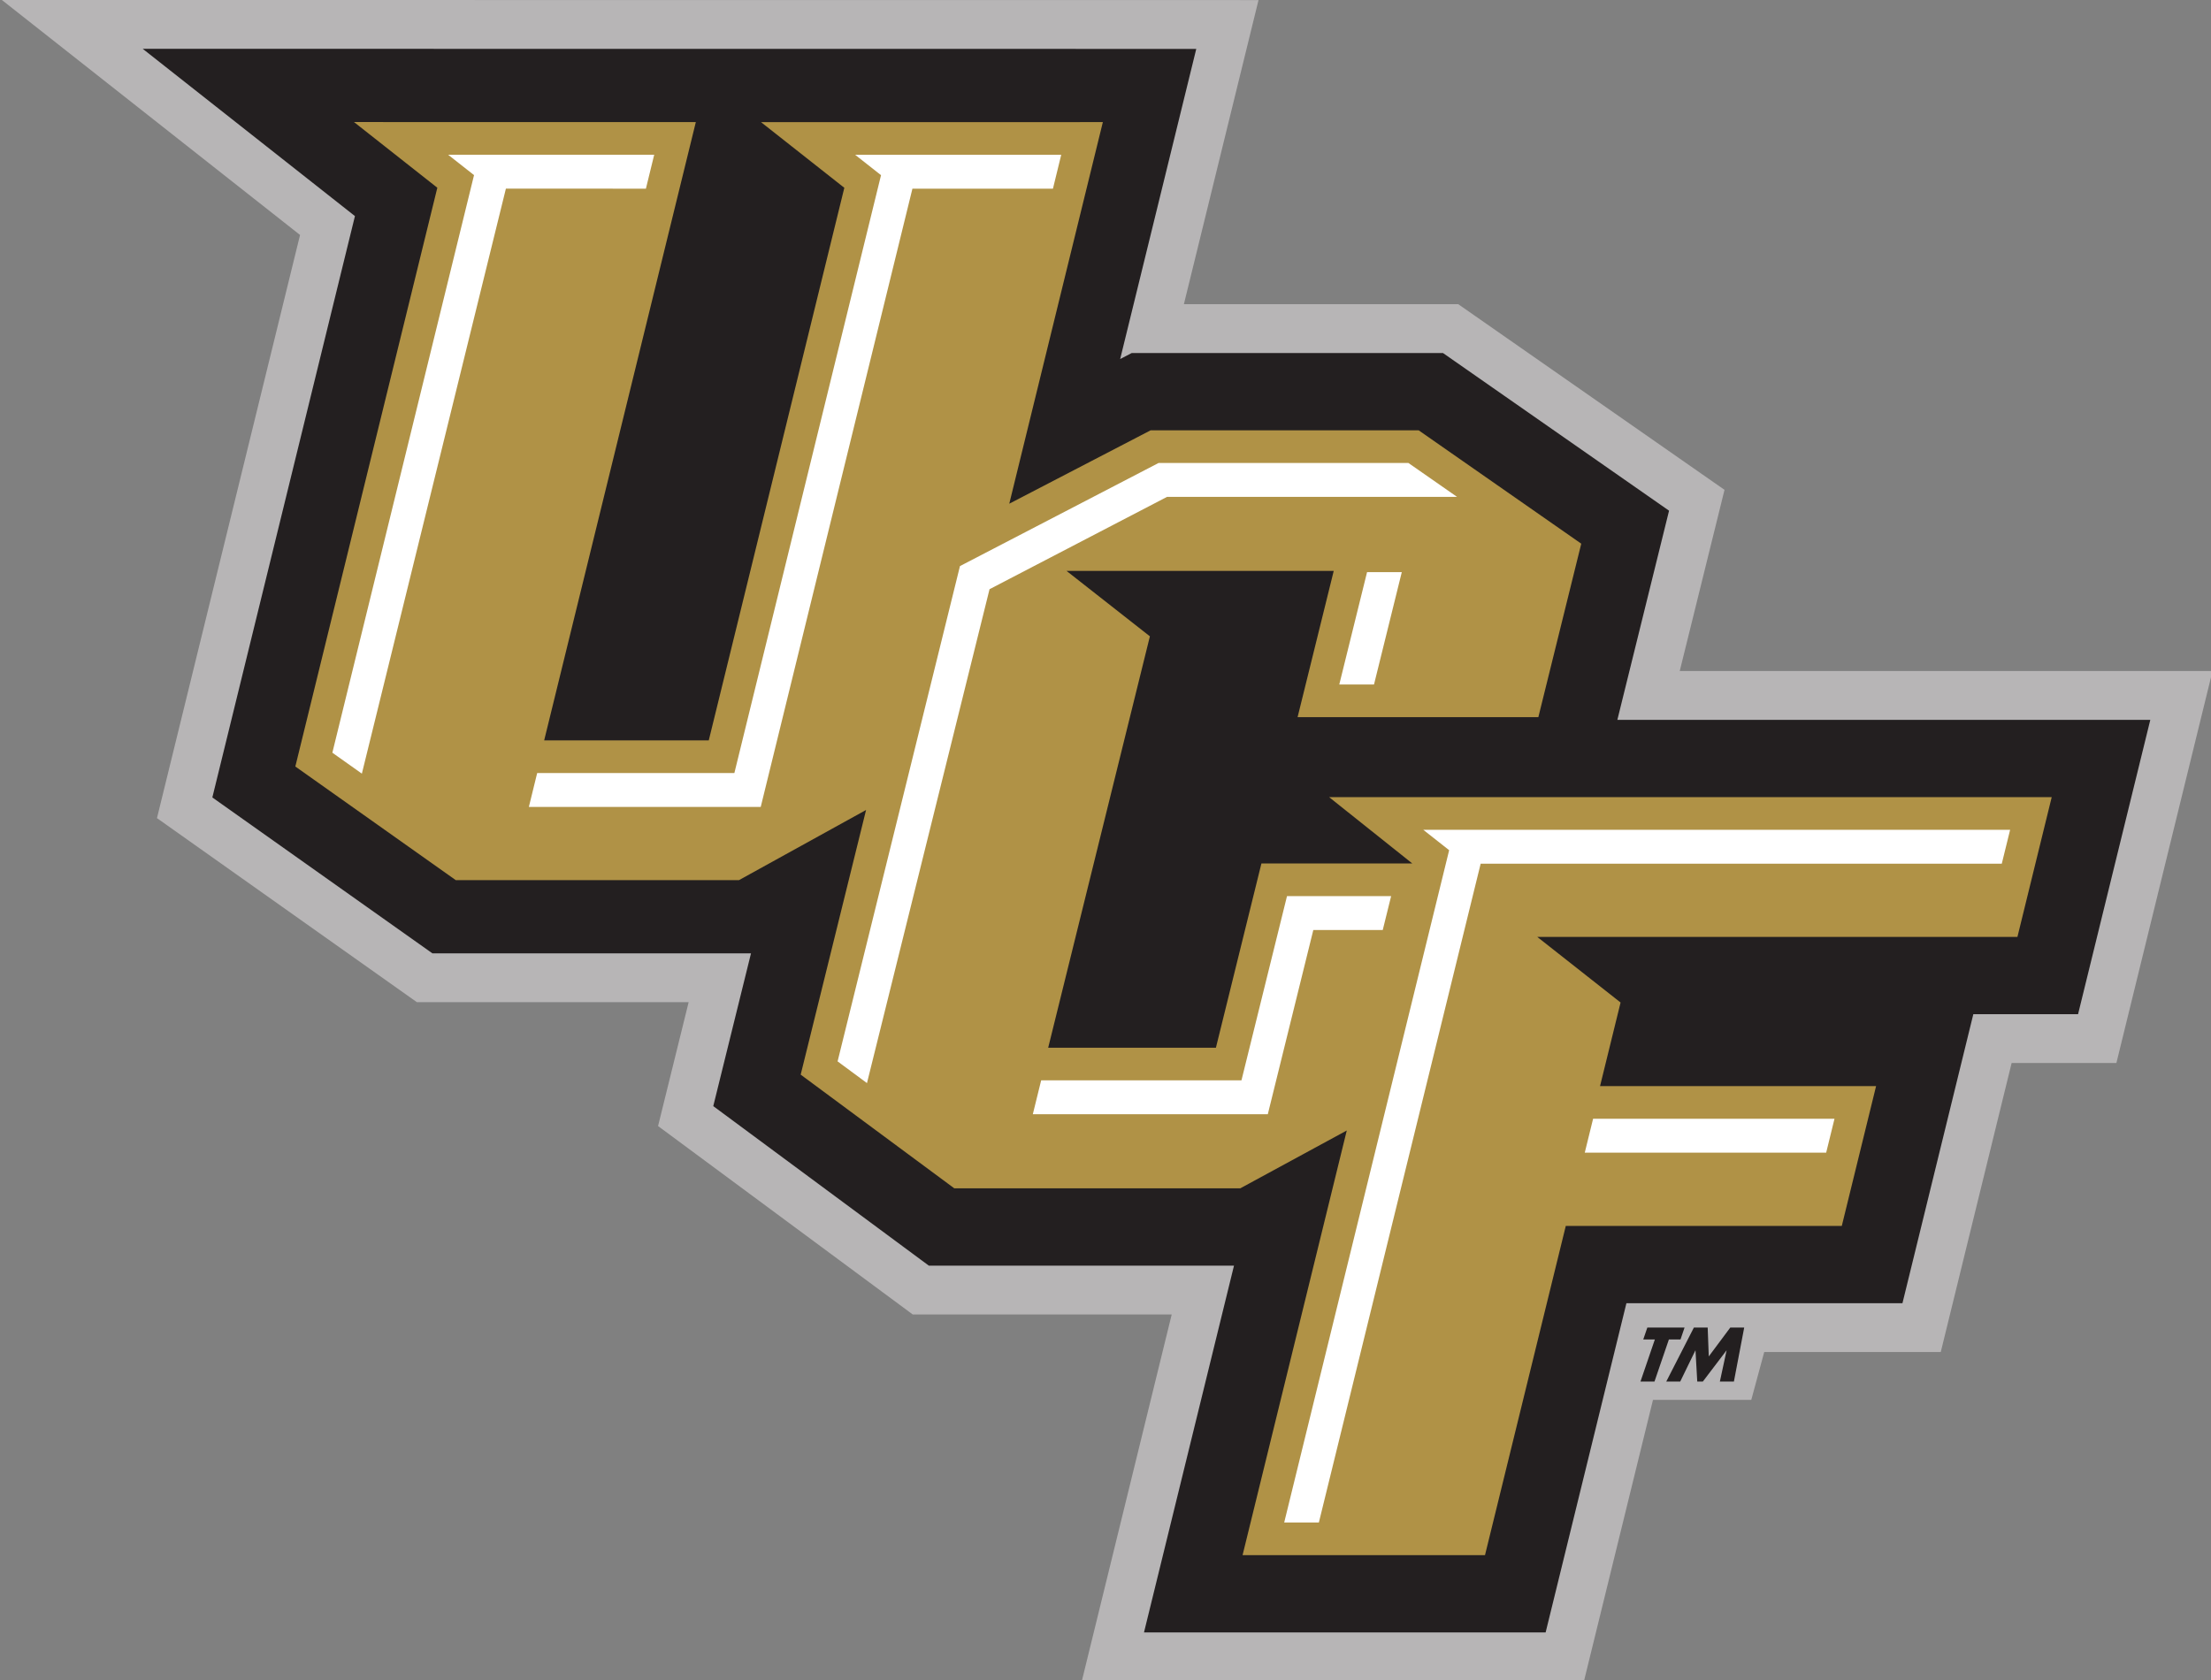 <?xml version="1.0" encoding="UTF-8" standalone="no"?>
<!-- Created with Inkscape (http://www.inkscape.org/) -->
<svg xmlns:dc="http://purl.org/dc/elements/1.1/" xmlns:cc="http://creativecommons.org/ns#" xmlns:rdf="http://www.w3.org/1999/02/22-rdf-syntax-ns#" xmlns:svg="http://www.w3.org/2000/svg" xmlns="http://www.w3.org/2000/svg" xmlns:sodipodi="http://sodipodi.sourceforge.net/DTD/sodipodi-0.dtd" xmlns:inkscape="http://www.inkscape.org/namespaces/inkscape" id="svg2" version="1.1" inkscape:version="0.47 r22583" width="100" height="76" xml:space="preserve" sodipodi:docname="lic-dos-and-donts.pdf"><rect width="100%" height="100%" fill="#808080" stroke="none"/><defs id="defs6"><inkscape:perspective sodipodi:type="inkscape:persp3d" inkscape:vp_x="0 : 0.5 : 1" inkscape:vp_y="0 : 1000 : 0" inkscape:vp_z="1 : 0.5 : 1" inkscape:persp3d-origin="0.5 : 0.33333333 : 1" id="perspective10"/><clipPath clipPathUnits="userSpaceOnUse" id="clipPath82"><path d="m 502.234,692.342 c -1.733,-2.082 -8.662,-10.73 -11.053,-18.597 l -0.011,-0.033 0.004,-0.034 c 0.007,-0.046 0.617,-4.734 6.174,-11.158 -1.249,-1.698 -2.179,-3.443 -2.783,-4.684 -6.781,6.24 -9.605,16.181 -9.74,16.766 5.746,12.33 14.598,16.642 17.409,17.74" id="path84"/></clipPath><clipPath clipPathUnits="userSpaceOnUse" id="clipPath104"><path d="m 490.398,618.928 c -0.256,0.632 -0.792,1.068 -1.411,1.218 l -0.42,10.935 74.786,29.822 3.128,4.416 -5.79,1.169 -3.167,-4.508 -69.131,-27.568 -9.445,10.407 c 0.451,0.553 0.599,1.327 0.313,2.037 -0.415,1.043 -1.597,1.552 -2.642,1.137 -1.045,-0.418 -1.551,-1.6 -1.134,-2.644 0.374,-0.936 1.367,-1.44 2.322,-1.23 l 9.65,-24.207 c -0.838,-0.506 -1.214,-1.553 -0.839,-2.491 0.417,-1.044 1.599,-1.553 2.644,-1.137 1.042,0.414 1.549,1.598 1.136,2.644" id="path106"/></clipPath><clipPath clipPathUnits="userSpaceOnUse" id="clipPath116"><path d="m 481.598,624.306 c 0.264,0.202 0.681,1.974 0.681,1.974 l -0.865,5.227 c 0,0 -1.096,0.171 -2.228,-0.692 l -0.071,-3.751 -0.334,-0.254 -1.871,3.754 c 0,0 -1.167,-0.287 -1.877,-0.811 l 1.051,-4.465 -0.343,-0.343 -1.868,3.491 c 0,0 -0.836,-0.209 -1.47,-1.011 l 0.984,-4.295 -0.392,-0.294 -1.584,2.45 c 0,0 -0.748,-0.237 -1.332,-0.784 0,0 -0.037,-2.313 1.016,-4.575 0,0 1.091,-0.644 1.673,-0.388 0.58,0.255 0.977,1.016 0.977,1.016 0,0 1.651,-0.19 1.981,0 0.329,0.19 1.04,1.408 1.04,1.408 0,0 1.802,-0.12 2.216,0.153 0.413,0.272 1.197,2.24 1.197,2.24 0,0 1.154,-0.252 1.419,-0.05" id="path118"/></clipPath><clipPath clipPathUnits="userSpaceOnUse" id="clipPath126"><path d="m 481.254,623.111 c 0,0 1.653,2.264 1.722,4.215 l -1.446,5.464 c 0,0 -0.312,0.266 -1.414,-1.217 0,0 0.435,-1.754 0,-4.715 -0.795,-1.939 -4.286,-7.163 -5.199,-8.247 l 6.337,4.5" id="path128"/></clipPath><clipPath clipPathUnits="userSpaceOnUse" id="clipPath132"><path d="m 481.598,624.306 c 0.264,0.202 0.681,1.974 0.681,1.974 l -0.865,5.227 c 0,0 -1.096,0.171 -2.228,-0.692 l -0.071,-3.751 -0.334,-0.254 -1.871,3.754 c 0,0 -1.167,-0.287 -1.877,-0.811 l 1.051,-4.465 -0.343,-0.343 -1.868,3.491 c 0,0 -0.836,-0.209 -1.47,-1.011 l 0.984,-4.295 -0.392,-0.294 -1.584,2.45 c 0,0 -0.748,-0.237 -1.332,-0.784 0,0 -0.037,-2.313 1.016,-4.575 0,0 1.091,-0.644 1.673,-0.388 0.58,0.255 0.977,1.016 0.977,1.016 0,0 1.651,-0.19 1.981,0 0.329,0.19 1.04,1.408 1.04,1.408 0,0 1.802,-0.12 2.216,0.153 0.413,0.272 1.197,2.24 1.197,2.24 0,0 1.154,-0.252 1.419,-0.05" id="path134"/></clipPath><clipPath clipPathUnits="userSpaceOnUse" id="clipPath150"><path d="m 474.058,701.281 c 0,0 0.719,8.212 6.443,11.408 5.26,2.939 10.114,-2.612 10.971,-6.008 3.548,-14.066 -9.276,-17.296 -9.276,-17.296 0,0 -1.824,8.018 -8.138,11.896" id="path152"/></clipPath><clipPath clipPathUnits="userSpaceOnUse" id="clipPath164"><path d="m 468.726,655.12 c 0.15,1.156 0.924,5.192 0.465,9.523 0,0 -3.53,-0.479 -10.159,2.135 -0.234,-3.921 0.314,-8.624 1.252,-10.782 2.495,-0.977 5.035,-1.435 8.442,-0.876" id="path166"/></clipPath><clipPath clipPathUnits="userSpaceOnUse" id="clipPath206"><path d="m 461.282,615.823 c 0.339,0.132 1.445,0.819 1.445,0.819 0,0 1.538,-1.422 1.976,-1.257 0.779,0.296 1.507,1.773 1.507,1.773 0,0 1.187,-0.427 1.461,-0.273 0.272,0.156 0.708,1.811 0.708,1.811 0.023,3.969 -0.455,9.216 -0.607,10.673 -2.425,-0.995 -3.871,0.681 -3.871,0.681 0,0 2.83,2.057 5.042,7.509 2.211,5.45 2.513,15.42 2.513,15.42 -5.525,-3.704 -13.369,-0.763 -14.284,-0.302 0.002,-11.149 2.695,-22.557 2.695,-22.557 0,0 -1.843,-2.876 -2.649,-3.981 0,0 -0.541,-2.916 -0.419,-9.005 0,0 0.784,-0.881 1.384,-0.725 0.598,0.157 1.343,0.919 1.343,0.919 0,0 1.416,-1.639 1.756,-1.505" id="path208"/></clipPath><clipPath clipPathUnits="userSpaceOnUse" id="clipPath218"><path d="m 450.056,651.569 0,-27.069 c -3.053,-0.108 -5.494,-2.616 -5.494,-5.695 0,-3.079 2.441,-5.587 5.494,-5.695 l 0,-1.025 -7.638,1.873 0,26.239 -3.587,-4.554 -4.569,1.121 0,-15.082 -7.639,1.872 0,15.084 -17.994,4.413 0,13.245 37.837,-9.278 3.59,4.551" id="path220"/></clipPath><clipPath clipPathUnits="userSpaceOnUse" id="clipPath236"><path d="m 479.514,688.508 c 0,0 -3.579,8.181 -12.145,10.378 -2.018,-3.956 -3.53,-9.827 -2.425,-16.16 2.375,-1.934 4.373,-4.068 5.831,-6.763 3.524,1.974 7.543,6.339 8.739,12.545" id="path238"/></clipPath><clipPath clipPathUnits="userSpaceOnUse" id="clipPath248"><path d="m 515.103,690.354 c 0.132,-0.429 0.126,-0.901 -0.042,-1.382 -0.087,-0.251 -0.212,-0.488 -0.37,-0.71 1.237,-0.169 2.895,-0.481 4.53,-1.054 9.795,-3.432 8.915,-14.255 8.915,-14.255 -3.199,-2.539 -10.519,-3.44 -14.234,-3.031 l -0.062,-0.851 c 2.636,-0.637 9.552,-0.595 12.328,0.067 -2.352,-4.442 -7.133,-5.71 -8.903,-5.825 -1.769,-0.116 -3.006,0.018 -3.006,0.018 l -3.796,6.296 6.795,14.453 -4.168,2.121 c 0,0 -3.548,-8.738 -6.273,-16.176 1.507,-3.707 3.703,-7.612 3.703,-7.612 0,0 -6.778,0.603 -11.757,2.197 -0.095,0.085 -2.419,2.329 -4.692,7.813 0.083,0.356 2.251,8.999 8.503,14.232 0,0 1.965,-0.028 4.344,-0.497 0,0 1.762,-0.821 2.964,-3.809 0.373,0.816 1.226,2.681 1.965,4.284 -0.404,-0.059 -0.819,-0.068 -1.231,-0.016 -1.92,0.24 -3.041,1.68 -2.506,3.219 0.09,0.261 0.223,0.508 0.39,0.737 0.225,-0.969 1.176,-1.735 2.536,-1.901 1.625,-0.198 3.304,0.53 4.067,1.682" id="path250"/></clipPath><clipPath clipPathUnits="userSpaceOnUse" id="clipPath302"><path d="m 453.631,483.068 c -2.013,-2.42 -10.067,-12.472 -12.846,-21.615 l -0.012,-0.038 0.004,-0.04 c 0.007,-0.053 0.718,-5.502 7.175,-12.968 -1.452,-1.973 -2.532,-4.002 -3.235,-5.444 -7.88,7.253 -11.161,18.806 -11.319,19.486 6.678,14.33 16.966,19.342 20.233,20.619" id="path304"/></clipPath><clipPath clipPathUnits="userSpaceOnUse" id="clipPath320"><path d="m 480.131,472.426 c 4.15,-5.174 3.604,-11.894 3.604,-11.894 -3.718,-2.949 -12.225,-3.997 -16.543,-3.522 l -0.073,-0.989 c 3.064,-0.74 11.103,-0.692 14.329,0.078 -2.734,-5.162 -8.29,-6.637 -10.348,-6.77 -2.056,-0.135 -3.493,0.02 -3.493,0.02 l -4.412,7.318 6.579,13.996 10.357,-2.54 0,4.303 z m -21.174,-15.295 c 1.753,-4.31 4.304,-8.848 4.304,-8.848 0,0 -7.877,0.7 -13.664,2.554 -0.11,0.097 -2.812,2.706 -5.454,9.08 0.098,0.413 2.617,10.459 9.884,16.541 0,0 2.282,-0.033 5.049,-0.578 0,0 2.046,-0.954 3.444,-4.427 0.373,0.817 1.161,2.54 1.921,4.193 l 1.539,-0.377 c -0.963,-2.388 -4.336,-10.807 -7.023,-18.138" clip-rule="evenodd" id="path322"/></clipPath><clipPath clipPathUnits="userSpaceOnUse" id="clipPath370"><path d="m 374.323,507.308 c -1.847,-2.221 -9.236,-11.442 -11.784,-19.829 l -0.012,-0.035 0.004,-0.036 c 0.006,-0.05 0.658,-5.047 6.582,-11.897 -1.332,-1.81 -2.052,-2.395 -3.652,-3.994 -7.229,6.653 -9.555,16.252 -9.699,16.876 6.126,13.145 15.564,17.743 18.561,18.915" id="path372"/></clipPath><clipPath clipPathUnits="userSpaceOnUse" id="clipPath388"><path d="m 379.208,483.514 c 1.608,-3.953 3.949,-8.116 3.949,-8.116 0,0 -7.226,0.642 -12.536,2.343 -0.1,0.089 -2.579,2.483 -5.002,8.329 0.089,0.38 2.4,9.595 9.066,15.174 0,0 2.095,-0.03 4.632,-0.53 0,0 1.878,-0.876 3.16,-4.061 0.398,0.87 1.306,2.858 2.094,4.568 -0.43,-0.063 -0.872,-0.072 -1.312,-0.018 -2.046,0.256 -3.242,1.792 -2.672,3.432 0.097,0.278 0.238,0.542 0.416,0.786 0.24,-1.032 1.254,-1.85 2.704,-2.027 1.733,-0.211 3.523,0.565 4.336,1.794 0.14,-0.457 0.134,-0.961 -0.045,-1.474 -0.092,-0.267 -0.225,-0.52 -0.393,-0.756 1.318,-0.181 3.086,-0.514 4.829,-1.124 10.443,-3.66 9.504,-15.199 9.504,-15.199 -3.41,-2.706 -11.214,-3.667 -15.175,-3.231 l -0.067,-0.907 c 2.811,-0.679 10.184,-0.636 13.144,0.071 -2.507,-4.735 -7.604,-6.089 -9.492,-6.21 -1.886,-0.124 -3.205,0.018 -3.205,0.018 l -4.047,6.713 7.244,15.41 -4.443,2.261 c 0,0 -3.783,-9.316 -6.689,-17.246" id="path390"/></clipPath><clipPath clipPathUnits="userSpaceOnUse" id="clipPath670"><path d="m 485.793,324.299 c 3.205,8.746 7.377,19.021 7.377,19.021 l 4.901,-2.493 -7.99,-16.997 4.464,-7.405 c 0,0 1.454,-0.157 3.534,-0.02 2.082,0.134 7.705,1.626 10.47,6.85 -3.264,-0.779 -11.397,-0.828 -14.498,-0.079 l 0.074,1.001 c 4.369,-0.481 12.977,0.579 16.738,3.564 0,0 1.035,12.728 -10.483,16.764 -3.787,1.325 -7.679,1.467 -7.679,1.467 -0.893,-1.909 -2.676,-5.808 -3.303,-7.182 -1.415,3.514 -3.486,4.479 -3.486,4.479 -2.798,0.552 -5.108,0.585 -5.108,0.585 -7.352,-6.153 -9.901,-16.318 -10,-16.736 2.672,-6.449 5.407,-9.088 5.517,-9.187 5.856,-1.876 13.827,-2.585 13.827,-2.585 0,0 -2.582,4.593 -4.355,8.953" id="path672"/></clipPath><clipPath clipPathUnits="userSpaceOnUse" id="clipPath684"><path d="m 480.403,350.543 c -2.036,-2.45 -10.186,-12.62 -12.997,-21.871 l -0.013,-0.038 0.005,-0.04 c 0.007,-0.055 0.726,-5.568 7.26,-13.122 -1.469,-1.997 -2.562,-4.049 -3.273,-5.508 -7.974,7.339 -11.294,19.028 -11.454,19.716 6.757,14.499 17.167,19.57 20.472,20.863" id="path686"/></clipPath><clipPath clipPathUnits="userSpaceOnUse" id="clipPath716"><path d="m 81,207 630,0 0,810 -630,0 0,-810 z" id="path718"/></clipPath><clipPath clipPathUnits="userSpaceOnUse" id="clipPath730"><path d="m 711.004,207.002 -90.861,0 c 37.625,112.141 68.264,232.412 90.861,358.957 l 0,-358.957" id="path732"/></clipPath><clipPath clipPathUnits="userSpaceOnUse" id="clipPath736"><path d="m 81,207 630,0 0,810 -630,0 0,-810 z" id="path738"/></clipPath><clipPath clipPathUnits="userSpaceOnUse" id="clipPath746"><path d="m 81,207 630,0 0,810 -630,0 0,-810 z" id="path748"/></clipPath><clipPath clipPathUnits="userSpaceOnUse" id="clipPath816"><path d="m 403.593,344.143 c -0.893,-1.074 -4.465,-5.533 -5.698,-9.589 l -0.006,-0.016 0.002,-0.018 c 0.004,-0.024 0.318,-2.441 3.183,-5.753 -0.644,-0.875 -1.123,-1.775 -1.435,-2.415 -3.496,3.218 -4.951,8.343 -5.021,8.644 2.962,6.357 7.526,8.58 8.975,9.147" id="path818"/></clipPath><clipPath clipPathUnits="userSpaceOnUse" id="clipPath840"><path d="m 397.491,306.292 c -0.132,0.326 -0.409,0.551 -0.728,0.628 l -0.215,5.638 38.557,15.375 1.612,2.277 -2.985,0.603 -1.633,-2.324 -35.642,-14.213 -4.87,5.365 c 0.233,0.285 0.31,0.684 0.162,1.05 -0.214,0.538 -0.823,0.8 -1.362,0.586 -0.539,-0.215 -0.8,-0.824 -0.585,-1.363 0.192,-0.482 0.705,-0.742 1.197,-0.634 l 4.976,-12.48 c -0.432,-0.261 -0.627,-0.801 -0.433,-1.284 0.215,-0.539 0.825,-0.801 1.363,-0.587 0.537,0.214 0.799,0.824 0.586,1.363" id="path842"/></clipPath><clipPath clipPathUnits="userSpaceOnUse" id="clipPath852"><path d="m 392.954,309.065 c 0.136,0.104 0.351,1.018 0.351,1.018 l -0.446,2.695 c 0,0 -0.565,0.088 -1.148,-0.358 l -0.038,-1.934 -0.172,-0.13 -0.964,1.935 c 0,0 -0.602,-0.148 -0.968,-0.418 l 0.542,-2.302 -0.177,-0.176 -0.963,1.8 c 0,0 -0.431,-0.108 -0.758,-0.522 l 0.508,-2.214 -0.202,-0.152 -0.817,1.263 c 0,0 -0.386,-0.122 -0.686,-0.404 0,0 -0.02,-1.193 0.523,-2.359 0,0 0.562,-0.332 0.863,-0.2 0.299,0.132 0.503,0.524 0.503,0.524 0,0 0.851,-0.097 1.021,0 0.17,0.098 0.537,0.726 0.537,0.726 0,0 0.928,-0.062 1.142,0.079 0.213,0.14 0.617,1.155 0.617,1.155 0,0 0.595,-0.13 0.732,-0.026" id="path854"/></clipPath><clipPath clipPathUnits="userSpaceOnUse" id="clipPath870"><path d="m 389.066,348.751 c 0,0 0.371,4.234 3.322,5.881 2.712,1.516 5.215,-1.346 5.656,-3.097 1.829,-7.252 -4.782,-8.917 -4.782,-8.917 0,0 -0.94,4.134 -4.196,6.133" id="path872"/></clipPath><clipPath clipPathUnits="userSpaceOnUse" id="clipPath882"><path d="m 391.879,342.166 c 0,0 -1.844,4.218 -6.261,5.35 -1.04,-2.039 -1.82,-5.066 -1.25,-8.331 1.224,-0.998 2.255,-2.098 3.006,-3.487 1.817,1.018 3.889,3.268 4.505,6.468" id="path884"/></clipPath><clipPath clipPathUnits="userSpaceOnUse" id="clipPath896"><path d="m 386.318,324.952 c 0.076,0.596 0.475,2.677 0.239,4.909 0,0 -1.82,-0.246 -5.237,1.101 -0.121,-2.021 0.161,-4.446 0.645,-5.559 1.286,-0.503 2.596,-0.739 4.353,-0.451" id="path898"/></clipPath><clipPath clipPathUnits="userSpaceOnUse" id="clipPath932"><path d="m 382.479,304.691 c 0.175,0.069 0.746,0.423 0.746,0.423 0,0 0.792,-0.734 1.018,-0.648 0.402,0.152 0.778,0.914 0.778,0.914 0,0 0.611,-0.22 0.752,-0.14 0.141,0.079 0.365,0.933 0.365,0.933 0.013,2.046 -0.234,4.751 -0.312,5.502 -1.251,-0.513 -1.996,0.352 -1.996,0.352 0,0 1.459,1.06 2.6,3.871 1.14,2.81 1.295,7.95 1.295,7.95 -2.848,-1.91 -6.893,-0.394 -7.365,-0.155 10e-4,-5.748 1.39,-11.631 1.39,-11.631 0,0 -0.95,-1.482 -1.366,-2.052 0,0 -0.278,-1.503 -0.216,-4.642 0,0 0.404,-0.455 0.714,-0.374 0.308,0.081 0.693,0.474 0.693,0.474 0,0 0.729,-0.845 0.904,-0.777" id="path934"/></clipPath><clipPath clipPathUnits="userSpaceOnUse" id="clipPath950"><path d="m 405.956,332.636 c 0.777,-1.911 1.909,-3.924 1.909,-3.924 0,0 -3.494,0.311 -6.062,1.132 -0.048,0.044 -1.247,1.201 -2.418,4.029 0.043,0.184 1.161,4.64 4.384,7.337 0,0 1.012,-0.014 2.239,-0.256 0,0 0.908,-0.423 1.528,-1.964 0.193,0.421 0.632,1.383 1.013,2.209 -0.208,-0.03 -0.422,-0.035 -0.634,-0.009 -0.99,0.124 -1.568,0.867 -1.293,1.66 0.047,0.135 0.116,0.262 0.202,0.381 0.116,-0.5 0.606,-0.895 1.307,-0.981 0.838,-0.102 1.704,0.273 2.097,0.868 0.068,-0.221 0.065,-0.465 -0.022,-0.713 -0.045,-0.129 -0.109,-0.252 -0.19,-0.366 0.637,-0.087 1.492,-0.249 2.335,-0.544 5.05,-1.769 4.596,-7.349 4.596,-7.349 -1.649,-1.309 -5.422,-1.774 -7.338,-1.563 l -0.033,-0.438 c 1.36,-0.329 4.926,-0.307 6.357,0.034 -1.213,-2.29 -3.678,-2.944 -4.59,-3.003 -0.912,-0.06 -1.55,0.009 -1.55,0.009 l -1.957,3.246 3.503,7.452 -2.149,1.093 c 0,0 -1.829,-4.504 -3.234,-8.34" id="path952"/></clipPath><clipPath clipPathUnits="userSpaceOnUse" id="clipPath998"><path d="m 177.02,319.049 -8.08,-8.067 -0.25,-3.247 -3.483,-0.264 0.148,3.641 9.59,9.462 c 0.671,-0.535 1.363,-1.044 2.075,-1.525" id="path1000"/></clipPath><clipPath clipPathUnits="userSpaceOnUse" id="clipPath1014"><path d="m 180.775,319.354 c -6.303,3.412 -11.248,9.011 -13.815,15.782 2.567,6.771 7.512,12.369 13.815,15.78 l 0,-2.487 3.154,-5.711 -3.164,-4.277 0,-8.505 2.087,-3.843 -2.077,0.51 0,-7.249" id="path1016"/></clipPath><clipPath clipPathUnits="userSpaceOnUse" id="clipPath1050"><path d="m 223.436,352.939 c 0.401,-0.403 0.399,-1.054 -0.003,-1.453 -0.401,-0.4 -1.05,-0.399 -1.452,0.003 -0.273,0.273 -0.357,0.66 -0.259,1.007 l -6.784,3.845 -4.163,0 2.198,2.188 -2.689,5.215 c -0.291,-0.025 -0.59,0.075 -0.812,0.297 -0.4,0.402 -0.4,1.052 0.003,1.452 0.401,0.399 1.051,0.398 1.451,-0.003 0.361,-0.36 0.394,-0.922 0.105,-1.322 l 11.083,-11.121 c 0.401,0.288 0.962,0.251 1.322,-0.108" id="path1052"/></clipPath><clipPath clipPathUnits="userSpaceOnUse" id="clipPath1072"><path d="m 315.005,368.569 c 0.565,-0.001 1.035,-0.412 1.124,-0.954 l 17.441,0.03 c 0.087,0.542 0.555,0.957 1.121,0.956 0.63,10e-4 1.142,-0.509 1.143,-1.138 0.002,-0.629 -0.508,-1.141 -1.138,-1.142 -0.35,0 -0.663,0.156 -0.871,0.405 l -6.051,-1.985 0,-74.653 -2.744,-2.976 -2.53,2.943 2.296,2.748 0,71.614 -8.792,2.458 c -0.196,-0.351 -0.566,-0.588 -0.995,-0.588 -0.631,-10e-4 -1.142,0.508 -1.143,1.138 -0.002,0.63 0.508,1.142 1.139,1.144" id="path1074"/></clipPath></defs><sodipodi:namedview pagecolor="#ffffff" bordercolor="#666666" borderopacity="1" objecttolerance="10" gridtolerance="10" guidetolerance="10" inkscape:pageopacity="0" inkscape:pageshadow="2" inkscape:window-width="737" inkscape:window-height="481" id="namedview4" showgrid="false" inkscape:zoom="0.30849673" inkscape:cx="495.05814" inkscape:cy="382.5" inkscape:window-x="0" inkscape:window-y="0" inkscape:window-maximized="0" inkscape:current-layer="g12"/><g id="g12" inkscape:groupmode="layer" inkscape:label="lic-dos-and-donts" transform="matrix(0,-1.25,-1.25,0,1260.116,188.5)"><g id="g3882" transform="matrix(1.154,0,0,1.154,-193.558,578.844)"><path id="path964" style="fill:#b7b5b6;fill-opacity:1;fill-rule:nonzero;stroke:none" d="m 257.181,335.228 0,8.12 5.909,7.985 3.885,-0.959 0,8.521 5.772,8.149 18.288,-4.486 7.369,9.349 -0.003,-39.401 -9.537,2.34 0,-8.603 -5.822,-8.348 -5.682,1.404 0,-16.705 -12.293,3.014 0,3.285 -9.064,2.222 0,5.535 -1.501,0.406 0,3.082 -8.824,2.165 0,15.745 11.503,-2.82"/><path id="path966" style="fill:#231f20;fill-opacity:1;fill-rule:nonzero;stroke:none" d="m 258.712,333.275 0,9.568 5.003,6.759 4.791,-1.183 0,9.989 4.889,6.9 18.232,-4.471 5.246,6.654 -0.003,-33.033 -9.726,2.386 0.189,-0.363 0,-9.758 -4.945,-7.089 -6.56,1.621 0,-16.71 -9.23,2.265 0,3.284 -9.064,2.222 0,8.655 -10.325,2.533 0,12.593 11.503,-2.822"/><path id="path968" style="fill:#b09246;fill-opacity:1;fill-rule:nonzero;stroke:none" d="m 275.914,323.732 0,7.549 4.586,-1.133 0,8.378 -2.052,-2.614 -12.902,3.189 0,-5.259 5.779,-1.427 0,-4.73 2.08,2.608 0,-22.657 -4.383,1.075 0,15.056 -2.058,-2.613 -2.622,0.644 0,-8.655 -4.384,1.075 0,8.654 -10.325,2.533 0,7.601 13.317,-3.267 -1.814,3.34 0,8.965 3.566,4.817 8.3,-2.05 -2.2,3.984 0,8.881 3.563,5.03 18.151,-4.452 2.06,2.613 -0.002,-10.718 -19.389,4.755 0,-5.161 17.329,-4.25 2.059,2.612 0.001,-10.718 -11.967,2.934 2.302,-4.433 0,-8.402 -3.556,-5.099 -5.439,1.345"/><path id="path970" style="fill:#ffffff;fill-opacity:1;fill-rule:nonzero;stroke:none" d="m 276.938,329.974 0,-1.089 3.523,-0.871 0,1.089 -3.523,0.871"/><path id="path972" style="fill:#ffffff;fill-opacity:1;fill-rule:nonzero;stroke:none" d="m 280.651,341.867 -15.533,3.837 -0.681,-0.921 15.489,-3.843 2.896,-5.566 0,-9.092 1.063,1.525 0,7.832 -3.234,6.228"/><path id="path974" style="fill:#ffffff;fill-opacity:1;fill-rule:nonzero;stroke:none" d="m 264.523,333.041 0,6.28 -1.063,0.262 0,-7.368 5.778,-1.427 0,-2.177 1.063,-0.263 0,3.265 -5.778,1.428"/><path id="path976" style="fill:#ffffff;fill-opacity:1;fill-rule:nonzero;stroke:none" d="m 273.098,355.384 0,-7.27 19.388,-4.756 0,-4.406 1.064,-0.26 -0.001,6.461 c -0.046,-0.058 -0.639,-0.811 -0.639,-0.811 l -18.749,4.598 0,6.183 -1.063,0.261"/><path id="path978" style="fill:#ffffff;fill-opacity:1;fill-rule:nonzero;stroke:none" d="m 274.142,360.62 18.346,-4.516 -10e-4,-4.39 1.064,-0.26 0,6.461 -0.639,-0.812 -18.114,4.442 -0.656,-0.925"/><path id="path980" style="fill:#ffffff;fill-opacity:1;fill-rule:nonzero;stroke:none" d="m 262.255,314.708 c 0.321,-0.079 0.669,-0.164 1.063,-0.261 0,1.413 0,5.576 0,7.569 -0.593,0.146 -1.063,0.261 -1.063,0.261 0,0 0,-4.959 0,-7.569"/><path id="path982" style="fill:#ffffff;fill-opacity:1;fill-rule:nonzero;stroke:none" d="m 272.381,308.94 0,18.401 -0.64,-0.812 -21.084,5.172 0,-1.087 20.66,-5.073 0,-16.339 1.064,-0.262"/><path id="path984" style="fill:#231f20;fill-opacity:1;fill-rule:evenodd;stroke:none" d="m 256.397,319.639 0,-0.364 0.373,-0.127 0,1.167 -0.373,0.128 0,-0.364 -1.32,0.451 0,-0.439 1.32,-0.452"/><path id="path986" style="fill:#231f20;fill-opacity:1;fill-rule:evenodd;stroke:none" d="m 255.077,319.722 0,-0.438 0.974,-0.474 0,-0.005 -0.974,-0.055 0,-0.175 0.974,-0.74 0,-0.004 -0.974,0.21 0,-0.44 1.693,-0.323 0,0.437 -0.905,0.674 0.905,0.034 0,0.433 -1.693,0.866"/></g></g></svg>